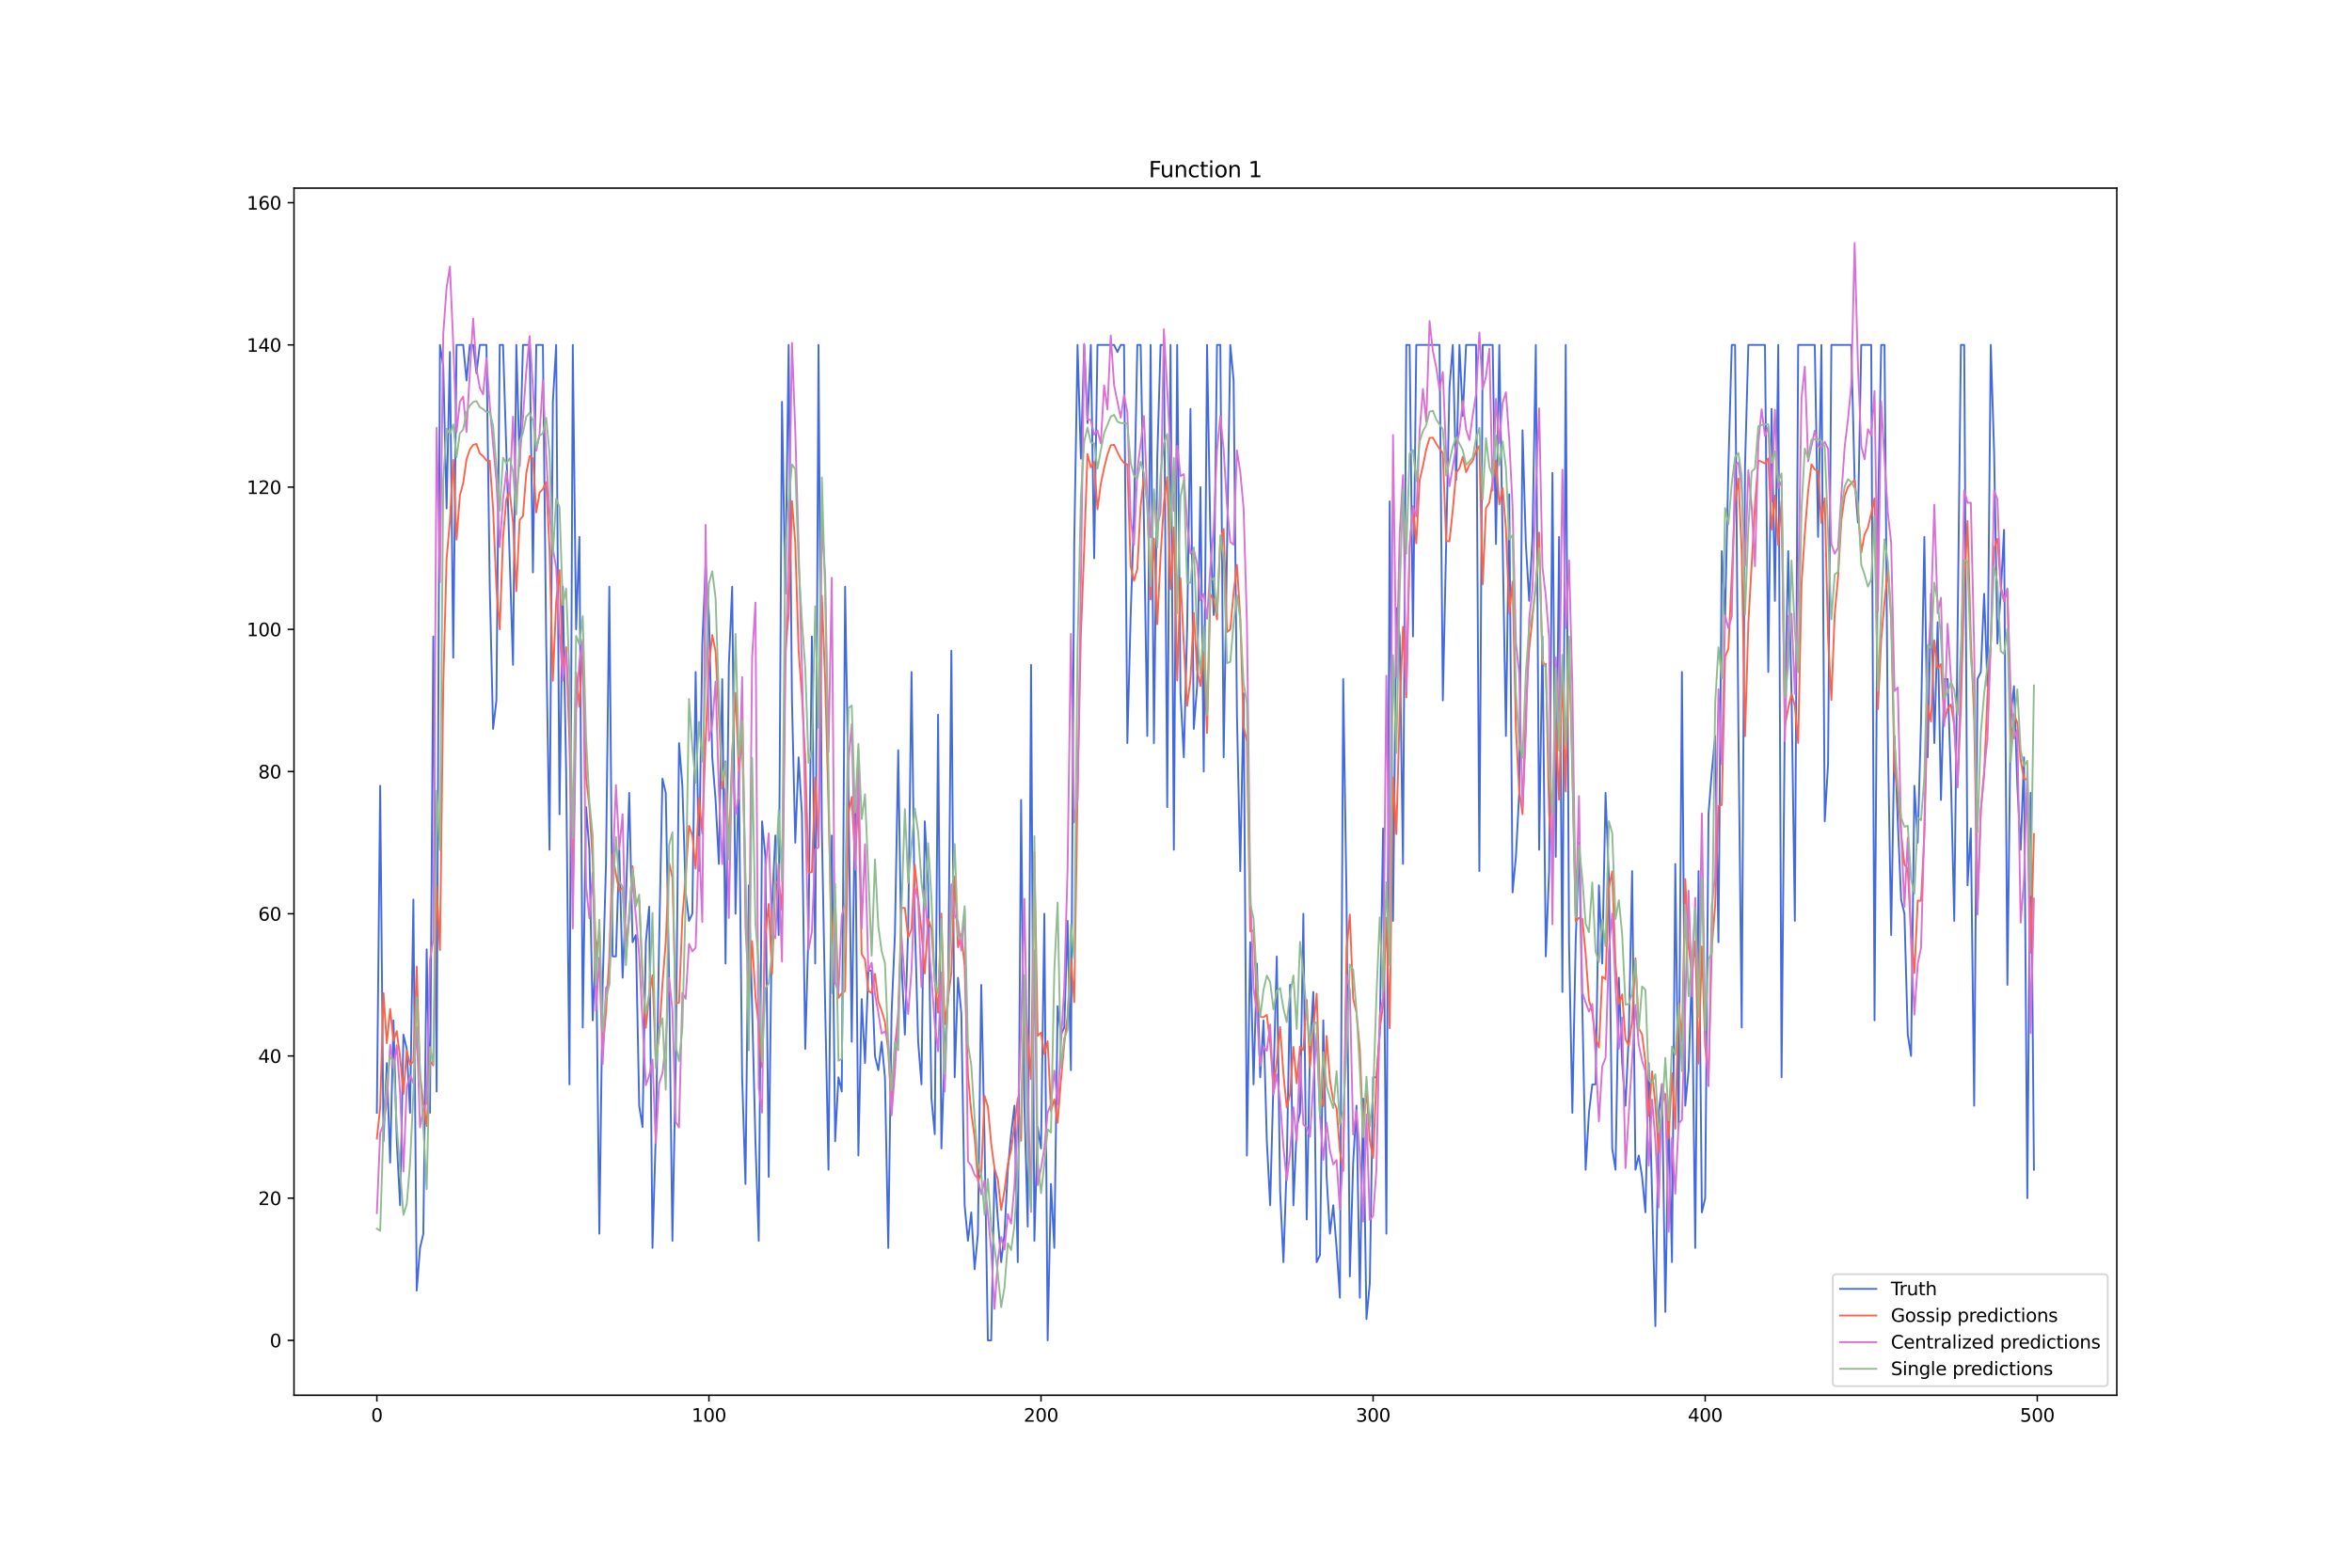 <?xml version="1.0" encoding="utf-8" standalone="no"?>
<!DOCTYPE svg PUBLIC "-//W3C//DTD SVG 1.1//EN"
  "http://www.w3.org/Graphics/SVG/1.1/DTD/svg11.dtd">
<svg xmlns:xlink="http://www.w3.org/1999/xlink" width="1296pt" height="864pt" viewBox="0 0 1296 864" xmlns="http://www.w3.org/2000/svg" version="1.1">
 <defs>
  <style type="text/css">*{stroke-linejoin: round; stroke-linecap: butt}</style>
 </defs>
 <g id="figure_1">
  <g id="patch_1">
   <path d="M 0 864 
L 1296 864 
L 1296 0 
L 0 0 
z
" style="fill: #ffffff"/>
  </g>
  <g id="axes_1">
   <g id="patch_2">
    <path d="M 162 768.96 
L 1166.4 768.96 
L 1166.4 103.68 
L 162 103.68 
z
" style="fill: #ffffff"/>
   </g>
   <g id="matplotlib.axis_1">
    <g id="xtick_1">
     <g id="line2d_1">
      <defs>
       <path id="mde35f9158d" d="M 0 0 
L 0 3.5 
" style="stroke: #000000; stroke-width: 0.8"/>
      </defs>
      <g>
       <use xlink:href="#mde35f9158d" x="207.655" y="768.96" style="stroke: #000000; stroke-width: 0.8"/>
      </g>
     </g>
     <g id="text_1">
      <!-- 0 -->
      <g transform="translate(204.473 783.558) scale(0.1 -0.1)">
       <defs>
        <path id="DejaVuSans-30" d="M 2034 4250 
Q 1547 4250 1301 3770 
Q 1056 3291 1056 2328 
Q 1056 1369 1301 889 
Q 1547 409 2034 409 
Q 2525 409 2770 889 
Q 3016 1369 3016 2328 
Q 3016 3291 2770 3770 
Q 2525 4250 2034 4250 
z
M 2034 4750 
Q 2819 4750 3233 4129 
Q 3647 3509 3647 2328 
Q 3647 1150 3233 529 
Q 2819 -91 2034 -91 
Q 1250 -91 836 529 
Q 422 1150 422 2328 
Q 422 3509 836 4129 
Q 1250 4750 2034 4750 
z
" transform="scale(0.016)"/>
       </defs>
       <use xlink:href="#DejaVuSans-30"/>
      </g>
     </g>
    </g>
    <g id="xtick_2">
     <g id="line2d_2">
      <g>
       <use xlink:href="#mde35f9158d" x="390.639" y="768.96" style="stroke: #000000; stroke-width: 0.8"/>
      </g>
     </g>
     <g id="text_2">
      <!-- 100 -->
      <g transform="translate(381.095 783.558) scale(0.1 -0.1)">
       <defs>
        <path id="DejaVuSans-31" d="M 794 531 
L 1825 531 
L 1825 4091 
L 703 3866 
L 703 4441 
L 1819 4666 
L 2450 4666 
L 2450 531 
L 3481 531 
L 3481 0 
L 794 0 
L 794 531 
z
" transform="scale(0.016)"/>
       </defs>
       <use xlink:href="#DejaVuSans-31"/>
       <use xlink:href="#DejaVuSans-30" x="63.623"/>
       <use xlink:href="#DejaVuSans-30" x="127.246"/>
      </g>
     </g>
    </g>
    <g id="xtick_3">
     <g id="line2d_3">
      <g>
       <use xlink:href="#mde35f9158d" x="573.623" y="768.96" style="stroke: #000000; stroke-width: 0.8"/>
      </g>
     </g>
     <g id="text_3">
      <!-- 200 -->
      <g transform="translate(564.079 783.558) scale(0.1 -0.1)">
       <defs>
        <path id="DejaVuSans-32" d="M 1228 531 
L 3431 531 
L 3431 0 
L 469 0 
L 469 531 
Q 828 903 1448 1529 
Q 2069 2156 2228 2338 
Q 2531 2678 2651 2914 
Q 2772 3150 2772 3378 
Q 2772 3750 2511 3984 
Q 2250 4219 1831 4219 
Q 1534 4219 1204 4116 
Q 875 4013 500 3803 
L 500 4441 
Q 881 4594 1212 4672 
Q 1544 4750 1819 4750 
Q 2544 4750 2975 4387 
Q 3406 4025 3406 3419 
Q 3406 3131 3298 2873 
Q 3191 2616 2906 2266 
Q 2828 2175 2409 1742 
Q 1991 1309 1228 531 
z
" transform="scale(0.016)"/>
       </defs>
       <use xlink:href="#DejaVuSans-32"/>
       <use xlink:href="#DejaVuSans-30" x="63.623"/>
       <use xlink:href="#DejaVuSans-30" x="127.246"/>
      </g>
     </g>
    </g>
    <g id="xtick_4">
     <g id="line2d_4">
      <g>
       <use xlink:href="#mde35f9158d" x="756.607" y="768.96" style="stroke: #000000; stroke-width: 0.8"/>
      </g>
     </g>
     <g id="text_4">
      <!-- 300 -->
      <g transform="translate(747.063 783.558) scale(0.1 -0.1)">
       <defs>
        <path id="DejaVuSans-33" d="M 2597 2516 
Q 3050 2419 3304 2112 
Q 3559 1806 3559 1356 
Q 3559 666 3084 287 
Q 2609 -91 1734 -91 
Q 1441 -91 1130 -33 
Q 819 25 488 141 
L 488 750 
Q 750 597 1062 519 
Q 1375 441 1716 441 
Q 2309 441 2620 675 
Q 2931 909 2931 1356 
Q 2931 1769 2642 2001 
Q 2353 2234 1838 2234 
L 1294 2234 
L 1294 2753 
L 1863 2753 
Q 2328 2753 2575 2939 
Q 2822 3125 2822 3475 
Q 2822 3834 2567 4026 
Q 2313 4219 1838 4219 
Q 1578 4219 1281 4162 
Q 984 4106 628 3988 
L 628 4550 
Q 988 4650 1302 4700 
Q 1616 4750 1894 4750 
Q 2613 4750 3031 4423 
Q 3450 4097 3450 3541 
Q 3450 3153 3228 2886 
Q 3006 2619 2597 2516 
z
" transform="scale(0.016)"/>
       </defs>
       <use xlink:href="#DejaVuSans-33"/>
       <use xlink:href="#DejaVuSans-30" x="63.623"/>
       <use xlink:href="#DejaVuSans-30" x="127.246"/>
      </g>
     </g>
    </g>
    <g id="xtick_5">
     <g id="line2d_5">
      <g>
       <use xlink:href="#mde35f9158d" x="939.591" y="768.96" style="stroke: #000000; stroke-width: 0.8"/>
      </g>
     </g>
     <g id="text_5">
      <!-- 400 -->
      <g transform="translate(930.047 783.558) scale(0.1 -0.1)">
       <defs>
        <path id="DejaVuSans-34" d="M 2419 4116 
L 825 1625 
L 2419 1625 
L 2419 4116 
z
M 2253 4666 
L 3047 4666 
L 3047 1625 
L 3713 1625 
L 3713 1100 
L 3047 1100 
L 3047 0 
L 2419 0 
L 2419 1100 
L 313 1100 
L 313 1709 
L 2253 4666 
z
" transform="scale(0.016)"/>
       </defs>
       <use xlink:href="#DejaVuSans-34"/>
       <use xlink:href="#DejaVuSans-30" x="63.623"/>
       <use xlink:href="#DejaVuSans-30" x="127.246"/>
      </g>
     </g>
    </g>
    <g id="xtick_6">
     <g id="line2d_6">
      <g>
       <use xlink:href="#mde35f9158d" x="1122.575" y="768.96" style="stroke: #000000; stroke-width: 0.8"/>
      </g>
     </g>
     <g id="text_6">
      <!-- 500 -->
      <g transform="translate(1113.032 783.558) scale(0.1 -0.1)">
       <defs>
        <path id="DejaVuSans-35" d="M 691 4666 
L 3169 4666 
L 3169 4134 
L 1269 4134 
L 1269 2991 
Q 1406 3038 1543 3061 
Q 1681 3084 1819 3084 
Q 2600 3084 3056 2656 
Q 3513 2228 3513 1497 
Q 3513 744 3044 326 
Q 2575 -91 1722 -91 
Q 1428 -91 1123 -41 
Q 819 9 494 109 
L 494 744 
Q 775 591 1075 516 
Q 1375 441 1709 441 
Q 2250 441 2565 725 
Q 2881 1009 2881 1497 
Q 2881 1984 2565 2268 
Q 2250 2553 1709 2553 
Q 1456 2553 1204 2497 
Q 953 2441 691 2322 
L 691 4666 
z
" transform="scale(0.016)"/>
       </defs>
       <use xlink:href="#DejaVuSans-35"/>
       <use xlink:href="#DejaVuSans-30" x="63.623"/>
       <use xlink:href="#DejaVuSans-30" x="127.246"/>
      </g>
     </g>
    </g>
   </g>
   <g id="matplotlib.axis_2">
    <g id="ytick_1">
     <g id="line2d_7">
      <defs>
       <path id="m7f9cc77d73" d="M 0 0 
L -3.5 0 
" style="stroke: #000000; stroke-width: 0.8"/>
      </defs>
      <g>
       <use xlink:href="#m7f9cc77d73" x="162" y="738.72" style="stroke: #000000; stroke-width: 0.8"/>
      </g>
     </g>
     <g id="text_7">
      <!-- 0 -->
      <g transform="translate(148.637 742.519) scale(0.1 -0.1)">
       <use xlink:href="#DejaVuSans-30"/>
      </g>
     </g>
    </g>
    <g id="ytick_2">
     <g id="line2d_8">
      <g>
       <use xlink:href="#m7f9cc77d73" x="162" y="660.346" style="stroke: #000000; stroke-width: 0.8"/>
      </g>
     </g>
     <g id="text_8">
      <!-- 20 -->
      <g transform="translate(142.275 664.145) scale(0.1 -0.1)">
       <use xlink:href="#DejaVuSans-32"/>
       <use xlink:href="#DejaVuSans-30" x="63.623"/>
      </g>
     </g>
    </g>
    <g id="ytick_3">
     <g id="line2d_9">
      <g>
       <use xlink:href="#m7f9cc77d73" x="162" y="581.972" style="stroke: #000000; stroke-width: 0.8"/>
      </g>
     </g>
     <g id="text_9">
      <!-- 40 -->
      <g transform="translate(142.275 585.771) scale(0.1 -0.1)">
       <use xlink:href="#DejaVuSans-34"/>
       <use xlink:href="#DejaVuSans-30" x="63.623"/>
      </g>
     </g>
    </g>
    <g id="ytick_4">
     <g id="line2d_10">
      <g>
       <use xlink:href="#m7f9cc77d73" x="162" y="503.598" style="stroke: #000000; stroke-width: 0.8"/>
      </g>
     </g>
     <g id="text_10">
      <!-- 60 -->
      <g transform="translate(142.275 507.397) scale(0.1 -0.1)">
       <defs>
        <path id="DejaVuSans-36" d="M 2113 2584 
Q 1688 2584 1439 2293 
Q 1191 2003 1191 1497 
Q 1191 994 1439 701 
Q 1688 409 2113 409 
Q 2538 409 2786 701 
Q 3034 994 3034 1497 
Q 3034 2003 2786 2293 
Q 2538 2584 2113 2584 
z
M 3366 4563 
L 3366 3988 
Q 3128 4100 2886 4159 
Q 2644 4219 2406 4219 
Q 1781 4219 1451 3797 
Q 1122 3375 1075 2522 
Q 1259 2794 1537 2939 
Q 1816 3084 2150 3084 
Q 2853 3084 3261 2657 
Q 3669 2231 3669 1497 
Q 3669 778 3244 343 
Q 2819 -91 2113 -91 
Q 1303 -91 875 529 
Q 447 1150 447 2328 
Q 447 3434 972 4092 
Q 1497 4750 2381 4750 
Q 2619 4750 2861 4703 
Q 3103 4656 3366 4563 
z
" transform="scale(0.016)"/>
       </defs>
       <use xlink:href="#DejaVuSans-36"/>
       <use xlink:href="#DejaVuSans-30" x="63.623"/>
      </g>
     </g>
    </g>
    <g id="ytick_5">
     <g id="line2d_11">
      <g>
       <use xlink:href="#m7f9cc77d73" x="162" y="425.223" style="stroke: #000000; stroke-width: 0.8"/>
      </g>
     </g>
     <g id="text_11">
      <!-- 80 -->
      <g transform="translate(142.275 429.023) scale(0.1 -0.1)">
       <defs>
        <path id="DejaVuSans-38" d="M 2034 2216 
Q 1584 2216 1326 1975 
Q 1069 1734 1069 1313 
Q 1069 891 1326 650 
Q 1584 409 2034 409 
Q 2484 409 2743 651 
Q 3003 894 3003 1313 
Q 3003 1734 2745 1975 
Q 2488 2216 2034 2216 
z
M 1403 2484 
Q 997 2584 770 2862 
Q 544 3141 544 3541 
Q 544 4100 942 4425 
Q 1341 4750 2034 4750 
Q 2731 4750 3128 4425 
Q 3525 4100 3525 3541 
Q 3525 3141 3298 2862 
Q 3072 2584 2669 2484 
Q 3125 2378 3379 2068 
Q 3634 1759 3634 1313 
Q 3634 634 3220 271 
Q 2806 -91 2034 -91 
Q 1263 -91 848 271 
Q 434 634 434 1313 
Q 434 1759 690 2068 
Q 947 2378 1403 2484 
z
M 1172 3481 
Q 1172 3119 1398 2916 
Q 1625 2713 2034 2713 
Q 2441 2713 2670 2916 
Q 2900 3119 2900 3481 
Q 2900 3844 2670 4047 
Q 2441 4250 2034 4250 
Q 1625 4250 1398 4047 
Q 1172 3844 1172 3481 
z
" transform="scale(0.016)"/>
       </defs>
       <use xlink:href="#DejaVuSans-38"/>
       <use xlink:href="#DejaVuSans-30" x="63.623"/>
      </g>
     </g>
    </g>
    <g id="ytick_6">
     <g id="line2d_12">
      <g>
       <use xlink:href="#m7f9cc77d73" x="162" y="346.849" style="stroke: #000000; stroke-width: 0.8"/>
      </g>
     </g>
     <g id="text_12">
      <!-- 100 -->
      <g transform="translate(135.912 350.649) scale(0.1 -0.1)">
       <use xlink:href="#DejaVuSans-31"/>
       <use xlink:href="#DejaVuSans-30" x="63.623"/>
       <use xlink:href="#DejaVuSans-30" x="127.246"/>
      </g>
     </g>
    </g>
    <g id="ytick_7">
     <g id="line2d_13">
      <g>
       <use xlink:href="#m7f9cc77d73" x="162" y="268.475" style="stroke: #000000; stroke-width: 0.8"/>
      </g>
     </g>
     <g id="text_13">
      <!-- 120 -->
      <g transform="translate(135.912 272.274) scale(0.1 -0.1)">
       <use xlink:href="#DejaVuSans-31"/>
       <use xlink:href="#DejaVuSans-32" x="63.623"/>
       <use xlink:href="#DejaVuSans-30" x="127.246"/>
      </g>
     </g>
    </g>
    <g id="ytick_8">
     <g id="line2d_14">
      <g>
       <use xlink:href="#m7f9cc77d73" x="162" y="190.101" style="stroke: #000000; stroke-width: 0.8"/>
      </g>
     </g>
     <g id="text_14">
      <!-- 140 -->
      <g transform="translate(135.912 193.9) scale(0.1 -0.1)">
       <use xlink:href="#DejaVuSans-31"/>
       <use xlink:href="#DejaVuSans-34" x="63.623"/>
       <use xlink:href="#DejaVuSans-30" x="127.246"/>
      </g>
     </g>
    </g>
    <g id="ytick_9">
     <g id="line2d_15">
      <g>
       <use xlink:href="#m7f9cc77d73" x="162" y="111.727" style="stroke: #000000; stroke-width: 0.8"/>
      </g>
     </g>
     <g id="text_15">
      <!-- 160 -->
      <g transform="translate(135.912 115.526) scale(0.1 -0.1)">
       <use xlink:href="#DejaVuSans-31"/>
       <use xlink:href="#DejaVuSans-36" x="63.623"/>
       <use xlink:href="#DejaVuSans-30" x="127.246"/>
      </g>
     </g>
    </g>
   </g>
   <g id="line2d_16">
    <path d="M 207.655 613.321 
L 209.484 433.061 
L 211.314 628.996 
L 213.144 585.89 
L 214.974 640.752 
L 216.804 562.378 
L 218.634 628.996 
L 220.463 664.265 
L 222.293 570.216 
L 224.123 578.053 
L 225.953 613.321 
L 227.783 495.76 
L 229.613 711.289 
L 231.442 687.777 
L 233.272 679.939 
L 235.102 523.191 
L 236.932 613.321 
L 238.762 350.768 
L 240.592 601.565 
L 242.422 190.101 
L 244.251 201.857 
L 246.081 280.231 
L 247.911 194.02 
L 249.741 362.524 
L 251.571 190.101 
L 255.23 190.101 
L 257.06 209.695 
L 258.89 190.101 
L 260.72 190.101 
L 262.55 205.776 
L 264.38 190.101 
L 268.039 190.101 
L 269.869 323.337 
L 271.699 401.711 
L 273.529 386.036 
L 275.359 190.101 
L 277.189 190.101 
L 282.678 366.443 
L 284.508 190.101 
L 286.338 256.719 
L 288.168 190.101 
L 291.827 190.101 
L 293.657 315.5 
L 295.487 190.101 
L 299.147 190.101 
L 300.976 354.687 
L 302.806 468.329 
L 304.636 221.451 
L 306.466 190.101 
L 308.296 448.736 
L 310.126 323.337 
L 311.956 425.223 
L 313.785 597.647 
L 315.615 190.101 
L 317.445 346.849 
L 319.275 295.906 
L 321.105 566.297 
L 322.935 444.817 
L 324.764 468.329 
L 326.594 562.378 
L 328.424 519.272 
L 330.254 679.939 
L 332.084 542.785 
L 333.914 476.167 
L 335.743 323.337 
L 337.573 527.11 
L 339.403 527.11 
L 341.233 468.329 
L 343.063 538.866 
L 344.893 495.76 
L 346.723 436.98 
L 348.552 519.272 
L 350.382 515.354 
L 352.212 609.403 
L 354.042 621.159 
L 355.872 519.272 
L 357.702 499.679 
L 359.531 687.777 
L 361.361 625.077 
L 363.191 519.272 
L 365.021 429.142 
L 366.851 436.98 
L 368.681 538.866 
L 370.51 683.858 
L 372.34 585.89 
L 374.17 409.549 
L 376 433.061 
L 377.83 491.841 
L 379.66 507.516 
L 381.489 503.598 
L 383.319 370.362 
L 385.149 480.085 
L 386.979 354.687 
L 388.809 311.581 
L 390.639 339.012 
L 392.469 417.386 
L 394.298 440.898 
L 396.128 476.167 
L 397.958 374.28 
L 399.788 531.029 
L 401.618 366.443 
L 403.448 323.337 
L 405.277 503.598 
L 407.107 425.223 
L 408.937 593.728 
L 410.767 652.508 
L 412.597 487.923 
L 414.427 554.541 
L 416.256 628.996 
L 418.086 683.858 
L 419.916 452.654 
L 421.746 472.248 
L 423.576 648.59 
L 425.406 499.679 
L 427.236 460.492 
L 429.065 515.354 
L 430.895 221.451 
L 432.725 327.256 
L 434.555 190.101 
L 436.385 386.036 
L 438.215 464.411 
L 440.044 417.386 
L 441.874 448.736 
L 443.704 578.053 
L 445.534 511.435 
L 447.364 350.768 
L 449.194 531.029 
L 451.023 190.101 
L 452.853 456.573 
L 454.683 554.541 
L 456.513 644.671 
L 458.343 460.492 
L 460.173 628.996 
L 462.003 593.728 
L 463.832 601.565 
L 465.662 323.337 
L 467.492 433.061 
L 469.322 574.134 
L 471.152 436.98 
L 472.982 636.834 
L 474.811 550.622 
L 476.641 585.89 
L 478.471 534.947 
L 480.301 534.947 
L 482.131 581.972 
L 483.961 589.809 
L 485.79 574.134 
L 487.62 593.728 
L 489.45 687.777 
L 491.28 558.459 
L 493.11 515.354 
L 494.94 413.467 
L 496.77 531.029 
L 498.599 570.216 
L 500.429 511.435 
L 502.259 370.362 
L 504.089 507.516 
L 505.919 574.134 
L 507.749 597.647 
L 509.578 452.654 
L 511.408 487.923 
L 513.238 605.484 
L 515.068 625.077 
L 516.898 393.874 
L 518.728 632.915 
L 520.557 578.053 
L 522.387 550.622 
L 524.217 358.605 
L 526.047 593.728 
L 527.877 538.866 
L 529.707 558.459 
L 531.536 664.265 
L 533.366 683.858 
L 535.196 668.183 
L 537.026 699.533 
L 538.856 679.939 
L 540.686 542.785 
L 542.516 628.996 
L 544.345 738.72 
L 546.175 738.72 
L 548.005 644.671 
L 549.835 672.102 
L 551.665 695.614 
L 553.495 679.939 
L 555.324 644.671 
L 557.154 625.077 
L 558.984 609.403 
L 560.814 695.614 
L 562.644 440.898 
L 564.474 609.403 
L 566.303 676.021 
L 568.133 366.443 
L 569.963 683.858 
L 571.793 621.159 
L 573.623 632.915 
L 575.453 503.598 
L 577.283 738.72 
L 579.112 652.508 
L 580.942 687.777 
L 582.772 554.541 
L 584.602 570.216 
L 586.432 566.297 
L 588.262 507.516 
L 590.091 589.809 
L 591.921 299.825 
L 593.751 190.101 
L 595.581 252.8 
L 597.411 190.101 
L 599.241 233.207 
L 601.07 190.101 
L 602.9 307.662 
L 604.73 190.101 
L 613.879 190.101 
L 615.709 194.02 
L 617.539 190.101 
L 619.369 190.101 
L 621.199 409.549 
L 623.029 339.012 
L 624.858 284.15 
L 626.688 190.101 
L 628.518 190.101 
L 630.348 288.069 
L 632.178 405.63 
L 634.008 190.101 
L 635.837 409.549 
L 637.667 252.8 
L 639.497 190.101 
L 641.327 190.101 
L 643.157 444.817 
L 644.987 190.101 
L 646.817 468.329 
L 648.646 190.101 
L 650.476 382.118 
L 652.306 417.386 
L 654.136 346.849 
L 655.966 225.369 
L 657.796 401.711 
L 659.625 378.199 
L 661.455 268.475 
L 663.285 425.223 
L 665.115 190.101 
L 666.945 295.906 
L 668.775 339.012 
L 670.604 190.101 
L 672.434 190.101 
L 674.264 417.386 
L 677.924 190.101 
L 679.754 209.695 
L 681.583 393.874 
L 683.413 480.085 
L 685.243 382.118 
L 687.073 636.834 
L 688.903 519.272 
L 690.733 597.647 
L 692.563 531.029 
L 694.392 593.728 
L 696.222 562.378 
L 698.052 628.996 
L 699.882 664.265 
L 703.542 527.11 
L 705.371 656.427 
L 707.201 695.614 
L 709.031 640.752 
L 710.861 542.785 
L 712.691 664.265 
L 714.521 621.159 
L 716.35 613.321 
L 718.18 503.598 
L 720.01 672.102 
L 721.84 578.053 
L 723.67 546.703 
L 725.5 695.614 
L 727.33 691.696 
L 729.159 562.378 
L 730.989 648.59 
L 732.819 679.939 
L 734.649 664.265 
L 736.479 687.777 
L 738.309 715.208 
L 740.138 374.28 
L 741.968 495.76 
L 743.798 703.452 
L 745.628 640.752 
L 747.458 609.403 
L 749.288 715.208 
L 751.117 605.484 
L 752.947 726.964 
L 754.777 707.37 
L 756.607 593.728 
L 758.437 593.728 
L 760.267 570.216 
L 762.097 456.573 
L 763.926 679.939 
L 765.756 276.313 
L 767.586 507.516 
L 769.416 335.093 
L 771.246 350.768 
L 773.076 476.167 
L 774.905 190.101 
L 776.735 190.101 
L 778.565 350.768 
L 780.395 190.101 
L 793.204 190.101 
L 795.034 386.036 
L 798.693 213.613 
L 800.523 190.101 
L 802.353 264.556 
L 804.183 190.101 
L 806.013 229.288 
L 807.843 190.101 
L 813.332 190.101 
L 815.162 480.085 
L 816.992 190.101 
L 822.481 190.101 
L 824.311 299.825 
L 826.141 190.101 
L 829.801 405.63 
L 831.63 272.394 
L 833.46 491.841 
L 835.29 472.248 
L 837.12 436.98 
L 838.95 237.126 
L 840.78 299.825 
L 842.61 331.174 
L 844.439 295.906 
L 846.269 190.101 
L 848.099 468.329 
L 849.929 350.768 
L 851.759 527.11 
L 853.589 480.085 
L 855.418 260.638 
L 857.248 472.248 
L 859.078 295.906 
L 860.908 546.703 
L 862.738 190.101 
L 864.568 519.272 
L 866.397 613.321 
L 868.227 519.272 
L 870.057 464.411 
L 873.717 644.671 
L 875.547 613.321 
L 877.377 597.647 
L 879.206 597.647 
L 881.036 487.923 
L 882.866 531.029 
L 884.696 436.98 
L 886.526 484.004 
L 888.356 632.915 
L 890.185 644.671 
L 892.015 538.866 
L 893.845 585.89 
L 895.675 609.403 
L 897.505 570.216 
L 899.335 480.085 
L 901.164 644.671 
L 902.994 636.834 
L 904.824 648.59 
L 906.654 668.183 
L 908.484 585.89 
L 912.144 730.883 
L 913.973 613.321 
L 915.803 597.647 
L 917.633 723.045 
L 919.463 613.321 
L 921.293 695.614 
L 923.123 476.167 
L 924.952 621.159 
L 926.782 370.362 
L 928.612 609.403 
L 930.442 589.809 
L 932.272 534.947 
L 934.102 687.777 
L 935.931 480.085 
L 937.761 668.183 
L 939.591 660.346 
L 941.421 448.736 
L 943.251 425.223 
L 945.081 405.63 
L 946.911 519.272 
L 948.74 303.744 
L 950.57 339.012 
L 952.4 256.719 
L 954.23 190.101 
L 956.06 190.101 
L 957.89 401.711 
L 959.719 566.297 
L 961.549 256.719 
L 963.379 190.101 
L 972.528 190.101 
L 974.358 370.362 
L 976.188 225.369 
L 978.018 331.174 
L 979.848 190.101 
L 981.678 593.728 
L 983.507 389.955 
L 985.337 303.744 
L 987.167 382.118 
L 988.997 507.516 
L 990.827 190.101 
L 999.976 190.101 
L 1001.806 295.906 
L 1003.636 190.101 
L 1005.465 452.654 
L 1007.295 421.305 
L 1009.125 190.101 
L 1020.104 190.101 
L 1021.934 264.556 
L 1023.764 288.069 
L 1025.594 190.101 
L 1031.083 190.101 
L 1032.913 562.378 
L 1034.743 288.069 
L 1036.573 190.101 
L 1038.403 190.101 
L 1040.232 405.63 
L 1042.062 515.354 
L 1043.892 405.63 
L 1045.722 452.654 
L 1047.552 495.76 
L 1049.382 503.598 
L 1051.211 570.216 
L 1053.041 581.972 
L 1054.871 433.061 
L 1056.701 464.411 
L 1058.531 397.792 
L 1060.361 295.906 
L 1062.191 417.386 
L 1064.02 327.256 
L 1065.85 409.549 
L 1067.68 342.931 
L 1069.51 440.898 
L 1071.34 374.28 
L 1073.17 374.28 
L 1074.999 429.142 
L 1076.829 507.516 
L 1080.489 190.101 
L 1082.319 190.101 
L 1084.149 487.923 
L 1085.978 456.573 
L 1087.808 609.403 
L 1089.638 374.28 
L 1091.468 370.362 
L 1093.298 327.256 
L 1095.128 378.199 
L 1096.958 190.101 
L 1098.787 248.882 
L 1100.617 354.687 
L 1102.447 327.256 
L 1104.277 291.987 
L 1106.107 542.785 
L 1107.937 393.874 
L 1109.766 378.199 
L 1111.596 433.061 
L 1113.426 468.329 
L 1115.256 417.386 
L 1117.086 660.346 
L 1118.916 436.98 
L 1120.745 644.671 
L 1120.745 644.671 
" clip-path="url(#pbb86605c6d)" style="fill: none; stroke: #4169e1; stroke-linecap: square"/>
   </g>
   <g id="line2d_17">
    <path d="M 207.655 627.545 
L 209.484 610.437 
L 211.314 547.406 
L 213.144 574.937 
L 214.974 556.013 
L 216.804 573.496 
L 218.634 568.285 
L 220.463 582.803 
L 222.293 602.929 
L 224.123 579.042 
L 225.953 586.74 
L 227.783 585.099 
L 229.613 532.667 
L 231.442 591.887 
L 233.272 608.03 
L 235.102 620.592 
L 236.932 584.915 
L 238.762 587.139 
L 240.592 488.453 
L 242.422 523.616 
L 244.251 377.283 
L 246.081 308.243 
L 247.911 287.038 
L 249.741 253.435 
L 251.571 297.421 
L 253.401 273.102 
L 255.23 266.203 
L 257.06 253.178 
L 258.89 247.757 
L 260.72 245.211 
L 262.55 244.641 
L 264.38 249.939 
L 266.209 251.375 
L 268.039 253.772 
L 269.869 253.927 
L 271.699 280.44 
L 273.529 323.414 
L 275.359 346.856 
L 277.189 296.49 
L 279.018 275.022 
L 280.848 270.641 
L 282.678 287.894 
L 284.508 325.897 
L 286.338 286.634 
L 288.168 284.387 
L 289.997 260.791 
L 291.827 251.406 
L 293.657 252.597 
L 295.487 282.418 
L 297.317 271.532 
L 299.147 269.506 
L 300.976 265.679 
L 302.806 302.625 
L 304.636 375.2 
L 306.466 331.63 
L 308.296 314.203 
L 310.126 370.624 
L 311.956 356.665 
L 313.785 408.827 
L 315.615 491.977 
L 317.445 370.713 
L 319.275 389.571 
L 321.105 358.39 
L 322.935 428.725 
L 324.764 444.584 
L 326.594 474.507 
L 328.424 524.999 
L 330.254 512.81 
L 332.084 578.798 
L 333.914 558.114 
L 335.743 527.356 
L 337.573 470.901 
L 339.403 481.846 
L 341.233 491.03 
L 343.063 489.14 
L 344.893 520.254 
L 346.723 504.475 
L 348.552 477.365 
L 350.382 496.574 
L 352.212 496.087 
L 354.042 536.915 
L 355.872 566.459 
L 357.702 548.366 
L 359.531 537.561 
L 361.361 585.198 
L 363.191 571.064 
L 365.021 542.351 
L 366.851 519.067 
L 368.681 475.439 
L 370.51 483.731 
L 372.34 553.171 
L 374.17 552.557 
L 376 505.644 
L 377.83 483.064 
L 379.66 455.124 
L 381.489 460.48 
L 383.319 478.745 
L 385.149 439.562 
L 386.979 459.631 
L 388.809 408.021 
L 390.639 366.69 
L 392.469 350.004 
L 394.298 359.03 
L 396.128 394.013 
L 397.958 434.679 
L 399.788 419.539 
L 401.618 469.243 
L 403.448 414.754 
L 405.277 381.852 
L 407.107 425.591 
L 408.937 406.331 
L 410.767 488.415 
L 412.597 550.986 
L 414.427 518.72 
L 416.256 548.946 
L 418.086 565.898 
L 419.916 588.245 
L 421.746 515.657 
L 423.576 498.206 
L 425.406 536.756 
L 427.236 486.551 
L 429.065 485.704 
L 430.895 501.481 
L 432.725 360.007 
L 434.555 338.289 
L 436.385 276.144 
L 438.215 299.141 
L 440.044 358.496 
L 441.874 383.45 
L 443.704 417.464 
L 445.534 481.025 
L 447.364 480.626 
L 449.194 428.601 
L 451.023 466.552 
L 452.853 328.269 
L 454.683 374.809 
L 456.513 443.785 
L 458.343 520.234 
L 460.173 494.834 
L 462.003 549.991 
L 463.832 547.416 
L 465.662 546.141 
L 467.492 448.358 
L 469.322 439.237 
L 471.152 474.541 
L 472.982 440.033 
L 474.811 525.901 
L 476.641 528.787 
L 478.471 546.074 
L 480.301 547.344 
L 482.131 536.704 
L 483.961 551.985 
L 485.79 556.867 
L 487.62 563.244 
L 489.45 579.58 
L 491.28 611.351 
L 493.11 576.763 
L 494.94 559.238 
L 496.77 500.34 
L 498.599 500.412 
L 500.429 516.651 
L 502.259 512.205 
L 504.089 476.693 
L 507.749 513.366 
L 509.578 536.531 
L 511.408 506.426 
L 513.238 511.863 
L 515.068 540.191 
L 516.898 558.189 
L 518.728 503.482 
L 520.557 564.541 
L 524.217 536.045 
L 526.047 483.123 
L 527.877 522.049 
L 529.707 514.625 
L 531.536 532.393 
L 533.366 592.502 
L 535.196 613.168 
L 537.026 626.666 
L 538.856 650.981 
L 540.686 647.047 
L 542.516 604.007 
L 544.345 609.827 
L 546.175 630.294 
L 548.005 644.075 
L 549.835 650.062 
L 551.665 666.873 
L 553.495 656.18 
L 555.324 641.589 
L 557.154 633.786 
L 558.984 620.2 
L 560.814 605.181 
L 562.644 628.697 
L 564.474 543.229 
L 566.303 571.332 
L 568.133 594.785 
L 569.963 469.515 
L 571.793 570.909 
L 573.623 569.109 
L 575.453 581.002 
L 577.283 573.841 
L 579.112 612.274 
L 580.942 605.881 
L 582.772 618.721 
L 584.602 595.24 
L 586.432 575.375 
L 588.262 559.639 
L 590.091 528.113 
L 591.921 552.321 
L 593.751 435.861 
L 595.581 349.983 
L 597.411 302.237 
L 599.241 250.214 
L 601.07 257.586 
L 602.9 254.543 
L 604.73 280.779 
L 606.56 266.664 
L 608.39 258.021 
L 610.22 250.622 
L 612.05 245.392 
L 613.879 245.132 
L 615.709 249.104 
L 617.539 252.761 
L 619.369 255.171 
L 621.199 255.997 
L 623.029 312.18 
L 624.858 320.142 
L 626.688 313.655 
L 628.518 278.97 
L 630.348 261.976 
L 632.178 277.35 
L 634.008 330.418 
L 635.837 296.809 
L 637.667 344.054 
L 639.497 306.728 
L 641.327 277.443 
L 643.157 262.92 
L 644.987 324.763 
L 646.817 290.62 
L 648.646 375.088 
L 650.476 318.644 
L 652.306 355.168 
L 654.136 388.992 
L 655.966 374.549 
L 657.796 337.775 
L 659.625 369.331 
L 661.455 378.09 
L 663.285 359.66 
L 665.115 403.985 
L 666.945 327.629 
L 668.775 330.381 
L 670.604 341.406 
L 672.434 297.464 
L 674.264 291.546 
L 676.094 348.343 
L 677.924 346.868 
L 679.754 326.569 
L 681.583 311.381 
L 683.413 340.345 
L 685.243 400.291 
L 687.073 408.694 
L 688.903 513.273 
L 690.733 512.79 
L 692.563 552.096 
L 694.392 560.388 
L 696.222 560.626 
L 698.052 559.341 
L 699.882 574.505 
L 701.712 600.303 
L 703.542 584.841 
L 705.371 565.997 
L 707.201 592.001 
L 709.031 610.326 
L 710.861 602.836 
L 712.691 577.004 
L 714.521 597.088 
L 716.35 576.784 
L 718.18 578.773 
L 720.01 551.107 
L 721.84 588.122 
L 723.67 566.742 
L 725.5 547.643 
L 727.33 602.657 
L 729.159 609.542 
L 730.989 570.929 
L 732.819 595.351 
L 734.649 606.545 
L 736.479 610.703 
L 738.309 634.365 
L 740.138 645.383 
L 741.968 523.331 
L 743.798 504.018 
L 745.628 550.542 
L 747.458 558.078 
L 749.288 578.263 
L 751.117 624.097 
L 752.947 599.758 
L 754.777 628.474 
L 756.607 638.15 
L 758.437 595.509 
L 760.267 567.304 
L 762.097 553.964 
L 763.926 505.883 
L 765.756 566.719 
L 767.586 428.393 
L 769.416 459.685 
L 771.246 392.104 
L 773.076 345.54 
L 774.905 384.389 
L 776.735 301.895 
L 778.565 278.963 
L 780.395 299.459 
L 782.225 264.733 
L 784.055 256.848 
L 785.884 247.665 
L 787.714 241.368 
L 789.544 241.192 
L 791.374 244.51 
L 793.204 247.313 
L 795.034 249.695 
L 796.864 298.106 
L 798.693 298.37 
L 800.523 281.1 
L 802.353 260.62 
L 804.183 258.034 
L 806.013 251.721 
L 807.843 260.227 
L 809.672 256.176 
L 811.502 254.05 
L 813.332 248.583 
L 815.162 245.716 
L 816.992 322.05 
L 818.822 280.007 
L 820.651 277.043 
L 824.311 253.752 
L 826.141 277.918 
L 827.971 269.021 
L 829.801 291.544 
L 831.63 338.099 
L 833.46 320.587 
L 835.29 401.591 
L 837.12 436.015 
L 838.95 448.743 
L 840.78 390.494 
L 842.61 357.715 
L 846.269 322.546 
L 848.099 293.541 
L 849.929 365.843 
L 851.759 365.819 
L 853.589 448.488 
L 855.418 471.149 
L 857.248 397.485 
L 859.078 440.709 
L 860.908 370.471 
L 862.738 436.223 
L 864.568 353.056 
L 866.397 426.852 
L 868.227 507.766 
L 870.057 505.869 
L 871.887 506.374 
L 873.717 525.66 
L 875.547 551.115 
L 877.377 557.807 
L 879.206 572.139 
L 881.036 577.308 
L 882.866 538.228 
L 884.696 539.662 
L 886.526 489.298 
L 888.356 480.25 
L 890.185 531.635 
L 892.015 553.265 
L 893.845 548.038 
L 895.675 572.734 
L 897.505 576.283 
L 899.335 562.415 
L 901.164 528.164 
L 902.994 566.663 
L 904.824 570.23 
L 906.654 585.001 
L 908.484 614.973 
L 910.314 590.429 
L 912.144 608.724 
L 913.973 635.053 
L 915.803 607.986 
L 917.633 602.96 
L 919.463 627.426 
L 921.293 591.462 
L 923.123 622.044 
L 924.952 552.699 
L 926.782 574.081 
L 928.612 484.489 
L 930.442 521.663 
L 932.272 537.401 
L 934.102 518.803 
L 935.931 586.217 
L 937.761 521.597 
L 939.591 576.552 
L 941.421 594.073 
L 943.251 522.055 
L 945.081 499.012 
L 946.911 444.194 
L 948.74 443.622 
L 950.57 361.865 
L 952.4 357.495 
L 956.06 276.84 
L 957.89 263.74 
L 959.719 304.095 
L 961.549 405.738 
L 963.379 343.727 
L 967.039 278.313 
L 968.869 253.805 
L 970.698 254.5 
L 972.528 255.389 
L 974.358 252.673 
L 976.188 291.872 
L 978.018 273.122 
L 979.848 300.446 
L 981.678 275.874 
L 983.507 400.171 
L 985.337 390.385 
L 987.167 382.244 
L 988.997 389.144 
L 990.827 409.459 
L 992.657 322.376 
L 994.486 293.769 
L 996.316 270.678 
L 998.146 255.878 
L 999.976 258.722 
L 1001.806 259.711 
L 1003.636 288.241 
L 1005.465 274.602 
L 1007.295 351.156 
L 1009.125 385.8 
L 1010.955 338.5 
L 1012.785 318.298 
L 1014.615 286.959 
L 1016.444 273.444 
L 1018.274 268.412 
L 1020.104 266.294 
L 1021.934 264.694 
L 1023.764 281.428 
L 1025.594 304.62 
L 1027.424 294.543 
L 1029.253 290.808 
L 1031.083 282.986 
L 1032.913 274.62 
L 1034.743 390.873 
L 1036.573 352.799 
L 1038.403 331.698 
L 1040.232 313.828 
L 1042.062 341.712 
L 1043.892 423.632 
L 1045.722 436.125 
L 1047.552 459.533 
L 1049.382 476.531 
L 1051.211 478.894 
L 1053.041 514.522 
L 1054.871 536.252 
L 1056.701 496.314 
L 1058.531 496.42 
L 1060.361 460.184 
L 1062.191 388.282 
L 1064.02 397.727 
L 1065.85 352.871 
L 1067.68 368.558 
L 1069.51 365.999 
L 1071.34 397.584 
L 1073.17 390.581 
L 1074.999 388.254 
L 1076.829 399.924 
L 1078.659 433.363 
L 1080.489 389.49 
L 1082.319 324.478 
L 1084.149 287.175 
L 1085.978 352.476 
L 1087.808 396.131 
L 1089.638 498.2 
L 1091.468 446.614 
L 1093.298 427.014 
L 1095.128 383.89 
L 1096.958 354.726 
L 1098.787 302.339 
L 1100.617 296.982 
L 1102.447 322.989 
L 1104.277 331.497 
L 1106.107 325.084 
L 1107.937 410.401 
L 1109.766 393.562 
L 1111.596 398.422 
L 1113.426 418.872 
L 1115.256 429.371 
L 1117.086 429.421 
L 1118.916 525.177 
L 1120.745 459.668 
L 1120.745 459.668 
" clip-path="url(#pbb86605c6d)" style="fill: none; stroke: #ff6347; stroke-linecap: square"/>
   </g>
   <g id="line2d_18">
    <path d="M 207.655 668.606 
L 209.484 624.528 
L 211.314 619.478 
L 213.144 607.889 
L 214.974 575.844 
L 216.804 588.505 
L 218.634 576.001 
L 220.463 602.411 
L 222.293 645.648 
L 224.123 598.9 
L 225.953 592.669 
L 227.783 596.966 
L 229.613 565.851 
L 231.442 621.35 
L 233.272 611.139 
L 235.102 607.827 
L 236.932 529.027 
L 238.762 517.685 
L 240.592 235.766 
L 242.422 320.929 
L 244.251 183.977 
L 246.081 158.576 
L 247.911 146.909 
L 249.741 189.552 
L 251.571 238.247 
L 253.401 221.445 
L 255.23 218.626 
L 257.06 238.074 
L 258.89 205.198 
L 260.72 175.533 
L 262.55 203.004 
L 264.38 213.86 
L 266.209 217.351 
L 268.039 197.43 
L 269.869 223.283 
L 271.699 244.879 
L 273.529 265.089 
L 275.359 301.512 
L 277.189 274.838 
L 279.018 259.705 
L 280.848 272.056 
L 282.678 229.646 
L 284.508 274.06 
L 286.338 253.56 
L 288.168 230.212 
L 289.997 204.571 
L 291.827 185.191 
L 293.657 213.749 
L 295.487 248.455 
L 297.317 239.105 
L 299.147 209.562 
L 300.976 251.61 
L 302.806 283.028 
L 304.636 302.251 
L 306.466 312.811 
L 308.296 348.545 
L 310.126 375.08 
L 311.956 358.287 
L 313.785 390.896 
L 315.615 511.724 
L 317.445 392.269 
L 319.275 364.229 
L 321.105 352.445 
L 322.935 488.102 
L 324.764 506.151 
L 326.594 480.95 
L 328.424 557.047 
L 330.254 527.776 
L 332.084 586.517 
L 333.914 544.314 
L 335.743 542.01 
L 337.573 479.85 
L 339.403 432.65 
L 341.233 468.132 
L 343.063 448.718 
L 344.893 527.077 
L 348.552 485.315 
L 350.382 504.987 
L 352.212 526.452 
L 355.872 598.123 
L 357.702 592.905 
L 359.531 583.918 
L 361.361 630.066 
L 363.191 597.065 
L 365.021 591.532 
L 366.851 574.397 
L 368.681 539.113 
L 370.51 556.833 
L 372.34 618.241 
L 374.17 621.364 
L 376 547.231 
L 377.83 550.452 
L 379.66 520.246 
L 381.489 524.36 
L 383.319 522.332 
L 385.149 461.116 
L 386.979 508.148 
L 388.809 289.258 
L 390.639 408.328 
L 392.469 399.426 
L 394.298 375.631 
L 396.128 435.862 
L 397.958 476.252 
L 399.788 434.564 
L 401.618 505.912 
L 403.448 415.926 
L 405.277 448.805 
L 407.107 438.537 
L 408.937 373.139 
L 410.767 510.904 
L 412.597 545.925 
L 414.427 362.468 
L 416.256 332.091 
L 418.086 599.752 
L 419.916 613.173 
L 421.746 479.175 
L 423.576 459.287 
L 425.406 514.617 
L 427.236 517.07 
L 429.065 476.133 
L 430.895 530.005 
L 432.725 369.626 
L 434.555 304.568 
L 436.385 188.93 
L 438.215 237.225 
L 441.874 367.172 
L 445.534 523.427 
L 447.364 513.529 
L 449.194 468.179 
L 451.023 466.989 
L 452.853 287.143 
L 454.683 318.017 
L 456.513 414.376 
L 458.343 318.403 
L 460.173 541.587 
L 462.003 546.885 
L 463.832 504.752 
L 465.662 497.755 
L 467.492 419.92 
L 469.322 399.039 
L 471.152 479.411 
L 472.982 420.748 
L 474.811 511.791 
L 476.641 465.356 
L 478.471 535.277 
L 480.301 530.547 
L 482.131 548.057 
L 483.961 557.994 
L 485.79 569.608 
L 487.62 568.443 
L 489.45 573.29 
L 491.28 614.705 
L 493.11 590.907 
L 494.94 558.46 
L 496.77 516.158 
L 498.599 541.954 
L 500.429 558.892 
L 502.259 534.86 
L 504.089 489.118 
L 505.919 496.013 
L 507.749 544.111 
L 509.578 490.825 
L 511.408 516.492 
L 513.238 538.649 
L 515.068 564.099 
L 516.898 579.352 
L 518.728 535.981 
L 520.557 601.611 
L 524.217 487.382 
L 526.047 504.53 
L 527.877 507.844 
L 529.707 523.924 
L 531.536 501.682 
L 533.366 640.087 
L 535.196 642.41 
L 537.026 647.536 
L 538.856 649.681 
L 540.686 658.201 
L 542.516 650.703 
L 544.345 669.214 
L 546.175 689.327 
L 548.005 721.386 
L 549.835 694.568 
L 551.665 681.758 
L 553.495 688.612 
L 555.324 669.142 
L 557.154 674.384 
L 558.984 653.61 
L 560.814 614.85 
L 562.644 566.635 
L 564.474 495.382 
L 566.303 593.609 
L 568.133 667.838 
L 569.963 523.768 
L 571.793 653.172 
L 573.623 643.879 
L 575.453 632.985 
L 577.283 613.004 
L 579.112 608.566 
L 580.942 590.068 
L 582.772 608.737 
L 584.602 575.072 
L 586.432 544.24 
L 588.262 478.473 
L 590.091 349.358 
L 591.921 453.238 
L 593.751 440.859 
L 595.581 321.088 
L 597.411 189.486 
L 599.241 231.155 
L 601.07 231.489 
L 602.9 239.473 
L 604.73 237.269 
L 606.56 244.408 
L 608.39 212.364 
L 610.22 225.682 
L 612.05 184.844 
L 613.879 212.222 
L 617.539 230.302 
L 619.369 217.569 
L 621.199 227.329 
L 623.029 285.922 
L 624.858 300.379 
L 626.688 259.174 
L 628.518 244.729 
L 630.348 229.257 
L 632.178 274.199 
L 634.008 296.059 
L 635.837 271.834 
L 637.667 289.708 
L 639.497 282.202 
L 641.327 181.476 
L 646.817 281.545 
L 648.646 245.698 
L 650.476 262.378 
L 652.306 261.324 
L 654.136 288.707 
L 655.966 305.115 
L 657.796 302.903 
L 659.625 310.668 
L 661.455 330.956 
L 663.285 327.293 
L 665.115 341.01 
L 666.945 312.907 
L 668.775 290.877 
L 670.604 247.954 
L 672.434 229.443 
L 674.264 247.823 
L 676.094 278.273 
L 677.924 298.7 
L 679.754 300.207 
L 681.583 248.216 
L 683.413 260.003 
L 685.243 279.941 
L 687.073 342.753 
L 688.903 489.984 
L 690.733 544.611 
L 692.563 557.924 
L 694.392 587.482 
L 696.222 576.859 
L 698.052 579.075 
L 699.882 564.664 
L 701.712 602.924 
L 703.542 592.166 
L 705.371 606.873 
L 707.201 632.272 
L 709.031 650.568 
L 710.861 635.311 
L 712.691 610.224 
L 714.521 629.007 
L 716.35 582.073 
L 718.18 619.844 
L 720.01 621.286 
L 721.84 626.459 
L 723.67 596.779 
L 725.5 569.607 
L 727.33 615.423 
L 729.159 639.199 
L 730.989 618.699 
L 732.819 634.257 
L 734.649 641.735 
L 736.479 639.329 
L 738.309 666.693 
L 740.138 636.411 
L 741.968 537.173 
L 743.798 545.722 
L 745.628 625.272 
L 747.458 611.923 
L 749.288 635.857 
L 751.117 673.253 
L 752.947 614.218 
L 754.777 672.276 
L 756.607 670.132 
L 758.437 644.61 
L 760.267 560.018 
L 762.097 549.84 
L 763.926 372.43 
L 765.756 510.578 
L 767.586 239.764 
L 769.416 373.193 
L 771.246 294.428 
L 773.076 261.836 
L 774.905 381.061 
L 776.735 300.463 
L 778.565 279.537 
L 780.395 284.638 
L 782.225 237.989 
L 784.055 214.284 
L 785.884 232.36 
L 787.714 176.918 
L 789.544 193.575 
L 791.374 202.386 
L 793.204 214.881 
L 795.034 205.032 
L 796.864 251.016 
L 798.693 267.943 
L 802.353 246.397 
L 804.183 238.031 
L 806.013 221.019 
L 807.843 236.681 
L 809.672 242.514 
L 811.502 228.787 
L 813.332 217.352 
L 815.162 183.227 
L 816.992 214.594 
L 818.822 207.381 
L 820.651 192.239 
L 822.481 270.425 
L 824.311 219.855 
L 826.141 244.115 
L 827.971 222.071 
L 829.801 216.177 
L 831.63 242.41 
L 833.46 279.17 
L 835.29 354.416 
L 837.12 371.006 
L 838.95 444.809 
L 840.78 403.945 
L 842.61 341.18 
L 844.439 324.7 
L 846.269 268.916 
L 848.099 225.053 
L 849.929 312.46 
L 851.759 328.468 
L 853.589 351.597 
L 855.418 509.398 
L 857.248 362.283 
L 859.078 399.621 
L 860.908 258.882 
L 862.738 346.141 
L 864.568 308.816 
L 866.397 378.408 
L 868.227 504.001 
L 870.057 438.743 
L 871.887 546.9 
L 873.717 552.466 
L 875.547 557.476 
L 877.377 553.307 
L 879.206 581.71 
L 881.036 618.003 
L 882.866 587.601 
L 884.696 583.121 
L 886.526 523.933 
L 888.356 503.487 
L 890.185 543.387 
L 892.015 578.018 
L 893.845 560.694 
L 895.675 643.764 
L 901.164 553.841 
L 902.994 575.799 
L 904.824 584.636 
L 906.654 590.273 
L 908.484 642.438 
L 910.314 606 
L 912.144 628.073 
L 913.973 665.464 
L 915.803 597.372 
L 917.633 606.145 
L 919.463 678.849 
L 921.293 626.932 
L 923.123 657.9 
L 924.952 619.221 
L 926.782 617.229 
L 930.442 490.898 
L 932.272 549.122 
L 934.102 494.857 
L 935.931 556.117 
L 937.761 448.364 
L 939.591 568 
L 941.421 598.629 
L 943.251 498.702 
L 945.081 482.813 
L 946.911 379.837 
L 948.74 421.189 
L 950.57 339.271 
L 952.4 346.222 
L 954.23 339.799 
L 956.06 256.481 
L 957.89 254.893 
L 959.719 269.901 
L 961.549 311.744 
L 963.379 259.123 
L 965.209 279.463 
L 967.039 312.148 
L 968.869 244.143 
L 970.698 225.557 
L 972.528 240.296 
L 974.358 235.237 
L 976.188 276.429 
L 978.018 225.775 
L 979.848 268.954 
L 981.678 265.217 
L 983.507 408.522 
L 985.337 339.544 
L 987.167 338.24 
L 988.997 382.314 
L 990.827 326.737 
L 992.657 219.47 
L 994.486 202.051 
L 996.316 254.172 
L 999.976 237.363 
L 1001.806 245.984 
L 1003.636 246.738 
L 1005.465 243.518 
L 1007.295 247.341 
L 1009.125 299.782 
L 1010.955 305.179 
L 1012.785 302.01 
L 1014.615 273.089 
L 1016.444 246.411 
L 1018.274 230.993 
L 1020.104 212.383 
L 1021.934 133.92 
L 1023.764 201.717 
L 1025.594 245.88 
L 1027.424 253.136 
L 1029.253 236.565 
L 1031.083 239.934 
L 1032.913 215.51 
L 1034.743 336.589 
L 1036.573 221.252 
L 1038.403 253.048 
L 1040.232 282.435 
L 1042.062 299.06 
L 1043.892 380.851 
L 1045.722 378.887 
L 1047.552 457.961 
L 1049.382 499.8 
L 1051.211 461.679 
L 1053.041 519.436 
L 1054.871 559.217 
L 1056.701 531.306 
L 1058.531 522.32 
L 1060.361 456.141 
L 1062.191 366.193 
L 1064.02 337.064 
L 1065.85 278.095 
L 1067.68 337.878 
L 1069.51 329.479 
L 1071.34 400.08 
L 1073.17 343.779 
L 1074.999 373.984 
L 1076.829 399.076 
L 1078.659 434.006 
L 1080.489 371.537 
L 1082.319 270.223 
L 1084.149 277.172 
L 1085.978 277.047 
L 1087.808 357.208 
L 1089.638 504.016 
L 1091.468 446.785 
L 1093.298 424.598 
L 1095.128 407.174 
L 1096.958 355.136 
L 1098.787 270.313 
L 1100.617 275.237 
L 1102.447 324.436 
L 1104.277 330.878 
L 1106.107 324.3 
L 1107.937 381.678 
L 1109.766 407.049 
L 1111.596 402.251 
L 1113.426 508.531 
L 1115.256 484.822 
L 1117.086 425.292 
L 1118.916 569.421 
L 1120.745 495.181 
L 1120.745 495.181 
" clip-path="url(#pbb86605c6d)" style="fill: none; stroke: #da70d6; stroke-linecap: square"/>
   </g>
   <g id="line2d_19">
    <path d="M 207.655 677.198 
L 209.484 678.29 
L 211.314 620.885 
L 213.144 596.591 
L 214.974 582.496 
L 216.804 584.657 
L 218.634 620.655 
L 222.293 669.57 
L 224.123 663.718 
L 225.953 641.035 
L 227.783 602.19 
L 229.613 549.615 
L 231.442 591.027 
L 233.272 621.442 
L 235.102 655.416 
L 236.932 577.06 
L 238.762 586.375 
L 240.592 435.755 
L 242.422 468.394 
L 244.251 264.076 
L 246.081 236.346 
L 247.911 239.278 
L 249.741 233.923 
L 251.571 252.01 
L 253.401 238.75 
L 255.23 236.695 
L 257.06 227.059 
L 258.89 223.519 
L 260.72 221.531 
L 262.55 221.037 
L 264.38 224.381 
L 266.209 225.463 
L 268.039 227.123 
L 269.869 226.956 
L 271.699 234.545 
L 273.529 256.901 
L 275.359 281.411 
L 277.189 252.272 
L 279.018 255.316 
L 280.848 252.615 
L 282.678 259.844 
L 284.508 283.558 
L 286.338 243.112 
L 288.168 238.531 
L 289.997 229.667 
L 291.827 227.534 
L 293.657 231.703 
L 295.487 246.639 
L 297.317 240.177 
L 299.147 238.727 
L 300.976 230.255 
L 302.806 250.008 
L 304.636 305.909 
L 306.466 274.724 
L 308.296 279.554 
L 310.126 333.369 
L 311.956 324.353 
L 313.785 372.523 
L 315.615 461.864 
L 317.445 350.48 
L 319.275 355.159 
L 321.105 339.563 
L 322.935 406.948 
L 324.764 441.878 
L 326.594 460.358 
L 328.424 542.66 
L 330.254 506.861 
L 332.084 568.401 
L 333.914 550.325 
L 335.743 542.823 
L 337.573 493.393 
L 339.403 461.292 
L 341.233 485.973 
L 343.063 488.533 
L 344.893 531.939 
L 346.723 502.177 
L 348.552 478.848 
L 350.382 499.561 
L 352.212 492.998 
L 354.042 541.954 
L 355.872 558.832 
L 357.702 547.649 
L 359.531 503.141 
L 361.361 588.75 
L 363.191 567.502 
L 365.021 561.218 
L 366.851 600.608 
L 368.681 465.765 
L 370.51 458.7 
L 372.34 576.425 
L 374.17 584.823 
L 376 566.444 
L 377.83 496.276 
L 379.66 385.191 
L 381.489 411.958 
L 383.319 431.358 
L 385.149 397.938 
L 386.979 419.688 
L 388.809 372.542 
L 390.639 321.457 
L 392.469 314.86 
L 394.298 329.613 
L 396.128 384.8 
L 397.958 430.258 
L 399.788 420.2 
L 401.618 473.593 
L 403.448 423.95 
L 405.277 349.391 
L 407.107 416.945 
L 408.937 397.188 
L 410.767 482.428 
L 412.597 578.799 
L 414.427 417.743 
L 416.256 508.914 
L 418.086 532.207 
L 419.916 585.065 
L 421.746 544.686 
L 423.576 542.012 
L 425.406 525.434 
L 427.236 483.694 
L 429.065 446.426 
L 430.895 485.509 
L 432.725 300.553 
L 434.555 275.879 
L 436.385 255.997 
L 438.215 258.522 
L 440.044 310.613 
L 441.874 342.3 
L 443.704 367.914 
L 445.534 420.452 
L 447.364 413.107 
L 449.194 334.169 
L 451.023 401.193 
L 452.853 263.195 
L 454.683 327.296 
L 456.513 426.616 
L 458.343 547.368 
L 460.173 487.004 
L 462.003 584.637 
L 463.832 583.536 
L 465.662 499.443 
L 467.492 390.303 
L 469.322 388.812 
L 471.152 447.88 
L 472.982 410.015 
L 474.811 451.387 
L 476.641 437.757 
L 480.301 526.702 
L 482.131 473.617 
L 483.961 510.482 
L 485.79 524.098 
L 487.62 530.8 
L 489.45 576.102 
L 491.28 600.86 
L 493.11 574.307 
L 494.94 578.84 
L 496.77 499.74 
L 498.599 445.906 
L 500.429 486.65 
L 502.259 465.459 
L 504.089 445.626 
L 505.919 458.36 
L 507.749 486.412 
L 509.578 500.648 
L 511.408 464.694 
L 513.238 494.822 
L 515.068 541.027 
L 516.898 547.583 
L 518.728 506.609 
L 520.557 591.913 
L 522.387 549.183 
L 524.217 503.506 
L 526.047 465.154 
L 527.877 515.691 
L 529.707 517.521 
L 531.536 499.442 
L 533.366 575.539 
L 535.196 586.936 
L 537.026 616.162 
L 538.856 641.216 
L 540.686 646.97 
L 542.516 669.575 
L 544.345 649.767 
L 546.175 676.374 
L 548.005 687.431 
L 549.835 701.938 
L 551.665 720.421 
L 553.495 709.535 
L 555.324 685.271 
L 557.154 688.891 
L 558.984 675.275 
L 562.644 613.792 
L 564.474 537.401 
L 566.303 637.293 
L 568.133 666.864 
L 569.963 460.85 
L 571.793 640.171 
L 573.623 657.674 
L 575.453 641.572 
L 577.283 622.448 
L 579.112 624.21 
L 580.942 534.902 
L 582.772 497.441 
L 584.602 588.671 
L 586.432 572.108 
L 588.262 567.518 
L 590.091 509.651 
L 591.921 528.318 
L 593.751 357.382 
L 595.581 273.566 
L 597.411 243.478 
L 599.241 235.625 
L 601.07 243.922 
L 602.9 244.281 
L 604.73 258.259 
L 606.56 248.151 
L 608.39 238.749 
L 612.05 229.6 
L 613.879 228.633 
L 615.709 232.312 
L 617.539 233.166 
L 619.369 233.186 
L 621.199 233.375 
L 623.029 255.235 
L 624.858 262.169 
L 626.688 263.855 
L 628.518 254.427 
L 630.348 260.893 
L 632.178 278.284 
L 634.008 322.988 
L 635.837 269.683 
L 637.667 301.892 
L 639.497 261.546 
L 641.327 244.315 
L 643.157 239.149 
L 644.987 292.718 
L 646.817 252.373 
L 648.646 337.95 
L 650.476 273.819 
L 652.306 264.615 
L 654.136 321.202 
L 655.966 321.109 
L 657.796 301.782 
L 659.625 349.076 
L 661.455 371.285 
L 663.285 344.923 
L 665.115 394.154 
L 666.945 320.058 
L 668.775 318.515 
L 670.604 338.329 
L 672.434 295.031 
L 674.264 307.987 
L 676.094 365.465 
L 677.924 364.778 
L 679.754 343.154 
L 681.583 328.103 
L 683.413 341.4 
L 685.243 376.433 
L 687.073 387.819 
L 688.903 498.162 
L 690.733 506.248 
L 692.563 541.803 
L 694.392 560.535 
L 696.222 545.535 
L 698.052 537.658 
L 699.882 541.234 
L 701.712 556.286 
L 703.542 546.062 
L 705.371 544.57 
L 707.201 555.836 
L 709.031 563.381 
L 710.861 547.717 
L 712.691 537.58 
L 714.521 567.112 
L 716.35 519.073 
L 718.18 536.653 
L 720.01 557.986 
L 721.84 576.044 
L 723.67 564.209 
L 725.5 563.424 
L 727.33 614.844 
L 729.159 579.97 
L 730.989 598.705 
L 732.819 605.03 
L 734.649 610.751 
L 736.479 590.375 
L 738.309 619.71 
L 740.138 611.903 
L 741.968 580.826 
L 743.798 531.586 
L 745.628 534.395 
L 747.458 557.042 
L 749.288 589.655 
L 751.117 626.718 
L 752.947 593.367 
L 754.777 620.759 
L 756.607 603.877 
L 758.437 549.057 
L 760.267 505.63 
L 762.097 546.318 
L 763.926 486.258 
L 765.756 532.11 
L 767.586 361.088 
L 769.416 414.976 
L 771.246 326.103 
L 773.076 270.06 
L 774.905 305.143 
L 776.735 249.959 
L 778.565 247.987 
L 780.395 265.144 
L 782.225 243.317 
L 784.055 237.636 
L 785.884 234.277 
L 787.714 226.857 
L 789.544 226.385 
L 791.374 231.149 
L 795.034 236.647 
L 796.864 262.179 
L 800.523 246.217 
L 802.353 240.883 
L 806.013 248.098 
L 807.843 256.155 
L 809.672 254.399 
L 811.502 252.148 
L 813.332 241.576 
L 815.162 235.817 
L 816.992 275.096 
L 818.822 241.534 
L 820.651 257.129 
L 822.481 262.799 
L 824.311 240.026 
L 826.141 256.416 
L 827.971 243.214 
L 829.801 257.855 
L 831.63 297.324 
L 833.46 294.924 
L 835.29 381.017 
L 837.12 409.941 
L 838.95 417.631 
L 840.78 370.422 
L 842.61 345.901 
L 844.439 337.821 
L 846.269 322.376 
L 848.099 302.022 
L 849.929 363.176 
L 851.759 368.335 
L 853.589 423.247 
L 855.418 448.517 
L 857.248 368.215 
L 859.078 413.773 
L 860.908 360.929 
L 862.738 410.72 
L 864.568 350.816 
L 866.397 420.762 
L 868.227 505.565 
L 870.057 465.91 
L 871.887 484.147 
L 873.717 508.984 
L 875.547 513.724 
L 877.377 486.385 
L 879.206 524.449 
L 881.036 530.131 
L 882.866 506.731 
L 884.696 521.52 
L 886.526 452.558 
L 888.356 459.036 
L 890.185 506.565 
L 892.015 496.133 
L 893.845 514.836 
L 895.675 553.658 
L 897.505 553.344 
L 899.335 547.421 
L 901.164 529.313 
L 902.994 567.909 
L 904.824 543.669 
L 906.654 545.567 
L 908.484 594.99 
L 910.314 597.079 
L 912.144 592.065 
L 913.973 624.089 
L 915.803 613.948 
L 917.633 583.027 
L 919.463 617.449 
L 921.293 576.79 
L 923.123 581.294 
L 924.952 553.155 
L 926.782 590.325 
L 928.612 498.681 
L 930.442 549.048 
L 932.272 529.134 
L 934.102 500.355 
L 935.931 560.415 
L 937.761 484.152 
L 939.591 567.79 
L 941.421 528.648 
L 943.251 525.119 
L 945.081 387.878 
L 946.911 356.769 
L 948.74 373.894 
L 950.57 280.01 
L 952.4 288.968 
L 954.23 266.581 
L 956.06 251.914 
L 957.89 249.634 
L 959.719 262.511 
L 961.549 338.772 
L 963.379 291.008 
L 965.209 259.862 
L 967.039 258.165 
L 968.869 234.887 
L 970.698 234.191 
L 972.528 233.86 
L 974.358 233.855 
L 976.188 255.111 
L 978.018 248.714 
L 979.848 265.413 
L 981.678 260.917 
L 983.507 384.409 
L 985.337 367.124 
L 987.167 308.98 
L 988.997 347.941 
L 990.827 370.52 
L 992.657 280.896 
L 994.486 247.184 
L 996.316 252.6 
L 998.146 242.33 
L 999.976 242.21 
L 1001.806 241.911 
L 1003.636 242.867 
L 1005.465 246.232 
L 1009.125 341.314 
L 1010.955 316.579 
L 1012.785 315.2 
L 1014.615 280.316 
L 1016.444 268.136 
L 1018.274 264.039 
L 1020.104 265.741 
L 1021.934 268.896 
L 1023.764 277.146 
L 1025.594 311.31 
L 1027.424 316.617 
L 1029.253 323.312 
L 1031.083 319.182 
L 1032.913 284.586 
L 1034.743 380.77 
L 1036.573 336.244 
L 1038.403 297.216 
L 1040.232 309.591 
L 1042.062 338.235 
L 1043.892 409.596 
L 1045.722 432.81 
L 1047.552 450.735 
L 1049.382 455.67 
L 1051.211 455.084 
L 1053.041 484.481 
L 1054.871 492.602 
L 1056.701 450.634 
L 1058.531 452.045 
L 1060.361 428.034 
L 1062.191 355.492 
L 1064.02 357.176 
L 1065.85 321.125 
L 1067.68 331.335 
L 1069.51 351.552 
L 1071.34 384.757 
L 1073.17 381.541 
L 1074.999 375.857 
L 1076.829 380.129 
L 1078.659 394.097 
L 1080.489 357.238 
L 1082.319 308.728 
L 1084.149 309.214 
L 1085.978 362.611 
L 1087.808 383.154 
L 1089.638 458.682 
L 1091.468 404.104 
L 1093.298 382.319 
L 1095.128 366.808 
L 1096.958 354.385 
L 1098.787 312.374 
L 1100.617 320.922 
L 1102.447 358.94 
L 1104.277 360.446 
L 1106.107 346.555 
L 1107.937 419.96 
L 1109.766 396.977 
L 1111.596 379.896 
L 1113.426 413.574 
L 1115.256 422.2 
L 1117.086 419.275 
L 1118.916 493.349 
L 1120.745 377.774 
L 1120.745 377.774 
" clip-path="url(#pbb86605c6d)" style="fill: none; stroke: #8fbc8f; stroke-linecap: square"/>
   </g>
   <g id="patch_3">
    <path d="M 162 768.96 
L 162 103.68 
" style="fill: none; stroke: #000000; stroke-width: 0.8; stroke-linejoin: miter; stroke-linecap: square"/>
   </g>
   <g id="patch_4">
    <path d="M 1166.4 768.96 
L 1166.4 103.68 
" style="fill: none; stroke: #000000; stroke-width: 0.8; stroke-linejoin: miter; stroke-linecap: square"/>
   </g>
   <g id="patch_5">
    <path d="M 162 768.96 
L 1166.4 768.96 
" style="fill: none; stroke: #000000; stroke-width: 0.8; stroke-linejoin: miter; stroke-linecap: square"/>
   </g>
   <g id="patch_6">
    <path d="M 162 103.68 
L 1166.4 103.68 
" style="fill: none; stroke: #000000; stroke-width: 0.8; stroke-linejoin: miter; stroke-linecap: square"/>
   </g>
   <g id="text_16">
    <!-- Function 1 -->
    <g transform="translate(632.958 97.68) scale(0.12 -0.12)">
     <defs>
      <path id="DejaVuSans-46" d="M 628 4666 
L 3309 4666 
L 3309 4134 
L 1259 4134 
L 1259 2759 
L 3109 2759 
L 3109 2228 
L 1259 2228 
L 1259 0 
L 628 0 
L 628 4666 
z
" transform="scale(0.016)"/>
      <path id="DejaVuSans-75" d="M 544 1381 
L 544 3500 
L 1119 3500 
L 1119 1403 
Q 1119 906 1312 657 
Q 1506 409 1894 409 
Q 2359 409 2629 706 
Q 2900 1003 2900 1516 
L 2900 3500 
L 3475 3500 
L 3475 0 
L 2900 0 
L 2900 538 
Q 2691 219 2414 64 
Q 2138 -91 1772 -91 
Q 1169 -91 856 284 
Q 544 659 544 1381 
z
M 1991 3584 
L 1991 3584 
z
" transform="scale(0.016)"/>
      <path id="DejaVuSans-6e" d="M 3513 2113 
L 3513 0 
L 2938 0 
L 2938 2094 
Q 2938 2591 2744 2837 
Q 2550 3084 2163 3084 
Q 1697 3084 1428 2787 
Q 1159 2491 1159 1978 
L 1159 0 
L 581 0 
L 581 3500 
L 1159 3500 
L 1159 2956 
Q 1366 3272 1645 3428 
Q 1925 3584 2291 3584 
Q 2894 3584 3203 3211 
Q 3513 2838 3513 2113 
z
" transform="scale(0.016)"/>
      <path id="DejaVuSans-63" d="M 3122 3366 
L 3122 2828 
Q 2878 2963 2633 3030 
Q 2388 3097 2138 3097 
Q 1578 3097 1268 2742 
Q 959 2388 959 1747 
Q 959 1106 1268 751 
Q 1578 397 2138 397 
Q 2388 397 2633 464 
Q 2878 531 3122 666 
L 3122 134 
Q 2881 22 2623 -34 
Q 2366 -91 2075 -91 
Q 1284 -91 818 406 
Q 353 903 353 1747 
Q 353 2603 823 3093 
Q 1294 3584 2113 3584 
Q 2378 3584 2631 3529 
Q 2884 3475 3122 3366 
z
" transform="scale(0.016)"/>
      <path id="DejaVuSans-74" d="M 1172 4494 
L 1172 3500 
L 2356 3500 
L 2356 3053 
L 1172 3053 
L 1172 1153 
Q 1172 725 1289 603 
Q 1406 481 1766 481 
L 2356 481 
L 2356 0 
L 1766 0 
Q 1100 0 847 248 
Q 594 497 594 1153 
L 594 3053 
L 172 3053 
L 172 3500 
L 594 3500 
L 594 4494 
L 1172 4494 
z
" transform="scale(0.016)"/>
      <path id="DejaVuSans-69" d="M 603 3500 
L 1178 3500 
L 1178 0 
L 603 0 
L 603 3500 
z
M 603 4863 
L 1178 4863 
L 1178 4134 
L 603 4134 
L 603 4863 
z
" transform="scale(0.016)"/>
      <path id="DejaVuSans-6f" d="M 1959 3097 
Q 1497 3097 1228 2736 
Q 959 2375 959 1747 
Q 959 1119 1226 758 
Q 1494 397 1959 397 
Q 2419 397 2687 759 
Q 2956 1122 2956 1747 
Q 2956 2369 2687 2733 
Q 2419 3097 1959 3097 
z
M 1959 3584 
Q 2709 3584 3137 3096 
Q 3566 2609 3566 1747 
Q 3566 888 3137 398 
Q 2709 -91 1959 -91 
Q 1206 -91 779 398 
Q 353 888 353 1747 
Q 353 2609 779 3096 
Q 1206 3584 1959 3584 
z
" transform="scale(0.016)"/>
      <path id="DejaVuSans-20" transform="scale(0.016)"/>
     </defs>
     <use xlink:href="#DejaVuSans-46"/>
     <use xlink:href="#DejaVuSans-75" x="52.02"/>
     <use xlink:href="#DejaVuSans-6e" x="115.398"/>
     <use xlink:href="#DejaVuSans-63" x="178.777"/>
     <use xlink:href="#DejaVuSans-74" x="233.758"/>
     <use xlink:href="#DejaVuSans-69" x="272.967"/>
     <use xlink:href="#DejaVuSans-6f" x="300.75"/>
     <use xlink:href="#DejaVuSans-6e" x="361.932"/>
     <use xlink:href="#DejaVuSans-20" x="425.311"/>
     <use xlink:href="#DejaVuSans-31" x="457.098"/>
    </g>
   </g>
   <g id="legend_1">
    <g id="patch_7">
     <path d="M 1011.906 763.96 
L 1159.4 763.96 
Q 1161.4 763.96 1161.4 761.96 
L 1161.4 704.247 
Q 1161.4 702.247 1159.4 702.247 
L 1011.906 702.247 
Q 1009.906 702.247 1009.906 704.247 
L 1009.906 761.96 
Q 1009.906 763.96 1011.906 763.96 
z
" style="fill: #ffffff; opacity: 0.8; stroke: #cccccc; stroke-linejoin: miter"/>
    </g>
    <g id="line2d_20">
     <path d="M 1013.906 710.346 
L 1023.906 710.346 
L 1033.906 710.346 
" style="fill: none; stroke: #4169e1; stroke-linecap: square"/>
    </g>
    <g id="text_17">
     <!-- Truth -->
     <g transform="translate(1041.906 713.846) scale(0.1 -0.1)">
      <defs>
       <path id="DejaVuSans-54" d="M -19 4666 
L 3928 4666 
L 3928 4134 
L 2272 4134 
L 2272 0 
L 1638 0 
L 1638 4134 
L -19 4134 
L -19 4666 
z
" transform="scale(0.016)"/>
       <path id="DejaVuSans-72" d="M 2631 2963 
Q 2534 3019 2420 3045 
Q 2306 3072 2169 3072 
Q 1681 3072 1420 2755 
Q 1159 2438 1159 1844 
L 1159 0 
L 581 0 
L 581 3500 
L 1159 3500 
L 1159 2956 
Q 1341 3275 1631 3429 
Q 1922 3584 2338 3584 
Q 2397 3584 2469 3576 
Q 2541 3569 2628 3553 
L 2631 2963 
z
" transform="scale(0.016)"/>
       <path id="DejaVuSans-68" d="M 3513 2113 
L 3513 0 
L 2938 0 
L 2938 2094 
Q 2938 2591 2744 2837 
Q 2550 3084 2163 3084 
Q 1697 3084 1428 2787 
Q 1159 2491 1159 1978 
L 1159 0 
L 581 0 
L 581 4863 
L 1159 4863 
L 1159 2956 
Q 1366 3272 1645 3428 
Q 1925 3584 2291 3584 
Q 2894 3584 3203 3211 
Q 3513 2838 3513 2113 
z
" transform="scale(0.016)"/>
      </defs>
      <use xlink:href="#DejaVuSans-54"/>
      <use xlink:href="#DejaVuSans-72" x="46.334"/>
      <use xlink:href="#DejaVuSans-75" x="87.447"/>
      <use xlink:href="#DejaVuSans-74" x="150.826"/>
      <use xlink:href="#DejaVuSans-68" x="190.035"/>
     </g>
    </g>
    <g id="line2d_21">
     <path d="M 1013.906 725.024 
L 1023.906 725.024 
L 1033.906 725.024 
" style="fill: none; stroke: #ff6347; stroke-linecap: square"/>
    </g>
    <g id="text_18">
     <!-- Gossip predictions -->
     <g transform="translate(1041.906 728.524) scale(0.1 -0.1)">
      <defs>
       <path id="DejaVuSans-47" d="M 3809 666 
L 3809 1919 
L 2778 1919 
L 2778 2438 
L 4434 2438 
L 4434 434 
Q 4069 175 3628 42 
Q 3188 -91 2688 -91 
Q 1594 -91 976 548 
Q 359 1188 359 2328 
Q 359 3472 976 4111 
Q 1594 4750 2688 4750 
Q 3144 4750 3555 4637 
Q 3966 4525 4313 4306 
L 4313 3634 
Q 3963 3931 3569 4081 
Q 3175 4231 2741 4231 
Q 1884 4231 1454 3753 
Q 1025 3275 1025 2328 
Q 1025 1384 1454 906 
Q 1884 428 2741 428 
Q 3075 428 3337 486 
Q 3600 544 3809 666 
z
" transform="scale(0.016)"/>
       <path id="DejaVuSans-73" d="M 2834 3397 
L 2834 2853 
Q 2591 2978 2328 3040 
Q 2066 3103 1784 3103 
Q 1356 3103 1142 2972 
Q 928 2841 928 2578 
Q 928 2378 1081 2264 
Q 1234 2150 1697 2047 
L 1894 2003 
Q 2506 1872 2764 1633 
Q 3022 1394 3022 966 
Q 3022 478 2636 193 
Q 2250 -91 1575 -91 
Q 1294 -91 989 -36 
Q 684 19 347 128 
L 347 722 
Q 666 556 975 473 
Q 1284 391 1588 391 
Q 1994 391 2212 530 
Q 2431 669 2431 922 
Q 2431 1156 2273 1281 
Q 2116 1406 1581 1522 
L 1381 1569 
Q 847 1681 609 1914 
Q 372 2147 372 2553 
Q 372 3047 722 3315 
Q 1072 3584 1716 3584 
Q 2034 3584 2315 3537 
Q 2597 3491 2834 3397 
z
" transform="scale(0.016)"/>
       <path id="DejaVuSans-70" d="M 1159 525 
L 1159 -1331 
L 581 -1331 
L 581 3500 
L 1159 3500 
L 1159 2969 
Q 1341 3281 1617 3432 
Q 1894 3584 2278 3584 
Q 2916 3584 3314 3078 
Q 3713 2572 3713 1747 
Q 3713 922 3314 415 
Q 2916 -91 2278 -91 
Q 1894 -91 1617 61 
Q 1341 213 1159 525 
z
M 3116 1747 
Q 3116 2381 2855 2742 
Q 2594 3103 2138 3103 
Q 1681 3103 1420 2742 
Q 1159 2381 1159 1747 
Q 1159 1113 1420 752 
Q 1681 391 2138 391 
Q 2594 391 2855 752 
Q 3116 1113 3116 1747 
z
" transform="scale(0.016)"/>
       <path id="DejaVuSans-65" d="M 3597 1894 
L 3597 1613 
L 953 1613 
Q 991 1019 1311 708 
Q 1631 397 2203 397 
Q 2534 397 2845 478 
Q 3156 559 3463 722 
L 3463 178 
Q 3153 47 2828 -22 
Q 2503 -91 2169 -91 
Q 1331 -91 842 396 
Q 353 884 353 1716 
Q 353 2575 817 3079 
Q 1281 3584 2069 3584 
Q 2775 3584 3186 3129 
Q 3597 2675 3597 1894 
z
M 3022 2063 
Q 3016 2534 2758 2815 
Q 2500 3097 2075 3097 
Q 1594 3097 1305 2825 
Q 1016 2553 972 2059 
L 3022 2063 
z
" transform="scale(0.016)"/>
       <path id="DejaVuSans-64" d="M 2906 2969 
L 2906 4863 
L 3481 4863 
L 3481 0 
L 2906 0 
L 2906 525 
Q 2725 213 2448 61 
Q 2172 -91 1784 -91 
Q 1150 -91 751 415 
Q 353 922 353 1747 
Q 353 2572 751 3078 
Q 1150 3584 1784 3584 
Q 2172 3584 2448 3432 
Q 2725 3281 2906 2969 
z
M 947 1747 
Q 947 1113 1208 752 
Q 1469 391 1925 391 
Q 2381 391 2643 752 
Q 2906 1113 2906 1747 
Q 2906 2381 2643 2742 
Q 2381 3103 1925 3103 
Q 1469 3103 1208 2742 
Q 947 2381 947 1747 
z
" transform="scale(0.016)"/>
      </defs>
      <use xlink:href="#DejaVuSans-47"/>
      <use xlink:href="#DejaVuSans-6f" x="77.49"/>
      <use xlink:href="#DejaVuSans-73" x="138.672"/>
      <use xlink:href="#DejaVuSans-73" x="190.771"/>
      <use xlink:href="#DejaVuSans-69" x="242.871"/>
      <use xlink:href="#DejaVuSans-70" x="270.654"/>
      <use xlink:href="#DejaVuSans-20" x="334.131"/>
      <use xlink:href="#DejaVuSans-70" x="365.918"/>
      <use xlink:href="#DejaVuSans-72" x="429.395"/>
      <use xlink:href="#DejaVuSans-65" x="468.258"/>
      <use xlink:href="#DejaVuSans-64" x="529.781"/>
      <use xlink:href="#DejaVuSans-69" x="593.258"/>
      <use xlink:href="#DejaVuSans-63" x="621.041"/>
      <use xlink:href="#DejaVuSans-74" x="676.021"/>
      <use xlink:href="#DejaVuSans-69" x="715.23"/>
      <use xlink:href="#DejaVuSans-6f" x="743.014"/>
      <use xlink:href="#DejaVuSans-6e" x="804.195"/>
      <use xlink:href="#DejaVuSans-73" x="867.574"/>
     </g>
    </g>
    <g id="line2d_22">
     <path d="M 1013.906 739.702 
L 1023.906 739.702 
L 1033.906 739.702 
" style="fill: none; stroke: #da70d6; stroke-linecap: square"/>
    </g>
    <g id="text_19">
     <!-- Centralized predictions -->
     <g transform="translate(1041.906 743.202) scale(0.1 -0.1)">
      <defs>
       <path id="DejaVuSans-43" d="M 4122 4306 
L 4122 3641 
Q 3803 3938 3442 4084 
Q 3081 4231 2675 4231 
Q 1875 4231 1450 3742 
Q 1025 3253 1025 2328 
Q 1025 1406 1450 917 
Q 1875 428 2675 428 
Q 3081 428 3442 575 
Q 3803 722 4122 1019 
L 4122 359 
Q 3791 134 3420 21 
Q 3050 -91 2638 -91 
Q 1578 -91 968 557 
Q 359 1206 359 2328 
Q 359 3453 968 4101 
Q 1578 4750 2638 4750 
Q 3056 4750 3426 4639 
Q 3797 4528 4122 4306 
z
" transform="scale(0.016)"/>
       <path id="DejaVuSans-61" d="M 2194 1759 
Q 1497 1759 1228 1600 
Q 959 1441 959 1056 
Q 959 750 1161 570 
Q 1363 391 1709 391 
Q 2188 391 2477 730 
Q 2766 1069 2766 1631 
L 2766 1759 
L 2194 1759 
z
M 3341 1997 
L 3341 0 
L 2766 0 
L 2766 531 
Q 2569 213 2275 61 
Q 1981 -91 1556 -91 
Q 1019 -91 701 211 
Q 384 513 384 1019 
Q 384 1609 779 1909 
Q 1175 2209 1959 2209 
L 2766 2209 
L 2766 2266 
Q 2766 2663 2505 2880 
Q 2244 3097 1772 3097 
Q 1472 3097 1187 3025 
Q 903 2953 641 2809 
L 641 3341 
Q 956 3463 1253 3523 
Q 1550 3584 1831 3584 
Q 2591 3584 2966 3190 
Q 3341 2797 3341 1997 
z
" transform="scale(0.016)"/>
       <path id="DejaVuSans-6c" d="M 603 4863 
L 1178 4863 
L 1178 0 
L 603 0 
L 603 4863 
z
" transform="scale(0.016)"/>
       <path id="DejaVuSans-7a" d="M 353 3500 
L 3084 3500 
L 3084 2975 
L 922 459 
L 3084 459 
L 3084 0 
L 275 0 
L 275 525 
L 2438 3041 
L 353 3041 
L 353 3500 
z
" transform="scale(0.016)"/>
      </defs>
      <use xlink:href="#DejaVuSans-43"/>
      <use xlink:href="#DejaVuSans-65" x="69.824"/>
      <use xlink:href="#DejaVuSans-6e" x="131.348"/>
      <use xlink:href="#DejaVuSans-74" x="194.727"/>
      <use xlink:href="#DejaVuSans-72" x="233.936"/>
      <use xlink:href="#DejaVuSans-61" x="275.049"/>
      <use xlink:href="#DejaVuSans-6c" x="336.328"/>
      <use xlink:href="#DejaVuSans-69" x="364.111"/>
      <use xlink:href="#DejaVuSans-7a" x="391.895"/>
      <use xlink:href="#DejaVuSans-65" x="444.385"/>
      <use xlink:href="#DejaVuSans-64" x="505.908"/>
      <use xlink:href="#DejaVuSans-20" x="569.385"/>
      <use xlink:href="#DejaVuSans-70" x="601.172"/>
      <use xlink:href="#DejaVuSans-72" x="664.648"/>
      <use xlink:href="#DejaVuSans-65" x="703.512"/>
      <use xlink:href="#DejaVuSans-64" x="765.035"/>
      <use xlink:href="#DejaVuSans-69" x="828.512"/>
      <use xlink:href="#DejaVuSans-63" x="856.295"/>
      <use xlink:href="#DejaVuSans-74" x="911.275"/>
      <use xlink:href="#DejaVuSans-69" x="950.484"/>
      <use xlink:href="#DejaVuSans-6f" x="978.268"/>
      <use xlink:href="#DejaVuSans-6e" x="1039.449"/>
      <use xlink:href="#DejaVuSans-73" x="1102.828"/>
     </g>
    </g>
    <g id="line2d_23">
     <path d="M 1013.906 754.38 
L 1023.906 754.38 
L 1033.906 754.38 
" style="fill: none; stroke: #8fbc8f; stroke-linecap: square"/>
    </g>
    <g id="text_20">
     <!-- Single predictions -->
     <g transform="translate(1041.906 757.88) scale(0.1 -0.1)">
      <defs>
       <path id="DejaVuSans-53" d="M 3425 4513 
L 3425 3897 
Q 3066 4069 2747 4153 
Q 2428 4238 2131 4238 
Q 1616 4238 1336 4038 
Q 1056 3838 1056 3469 
Q 1056 3159 1242 3001 
Q 1428 2844 1947 2747 
L 2328 2669 
Q 3034 2534 3370 2195 
Q 3706 1856 3706 1288 
Q 3706 609 3251 259 
Q 2797 -91 1919 -91 
Q 1588 -91 1214 -16 
Q 841 59 441 206 
L 441 856 
Q 825 641 1194 531 
Q 1563 422 1919 422 
Q 2459 422 2753 634 
Q 3047 847 3047 1241 
Q 3047 1584 2836 1778 
Q 2625 1972 2144 2069 
L 1759 2144 
Q 1053 2284 737 2584 
Q 422 2884 422 3419 
Q 422 4038 858 4394 
Q 1294 4750 2059 4750 
Q 2388 4750 2728 4690 
Q 3069 4631 3425 4513 
z
" transform="scale(0.016)"/>
       <path id="DejaVuSans-67" d="M 2906 1791 
Q 2906 2416 2648 2759 
Q 2391 3103 1925 3103 
Q 1463 3103 1205 2759 
Q 947 2416 947 1791 
Q 947 1169 1205 825 
Q 1463 481 1925 481 
Q 2391 481 2648 825 
Q 2906 1169 2906 1791 
z
M 3481 434 
Q 3481 -459 3084 -895 
Q 2688 -1331 1869 -1331 
Q 1566 -1331 1297 -1286 
Q 1028 -1241 775 -1147 
L 775 -588 
Q 1028 -725 1275 -790 
Q 1522 -856 1778 -856 
Q 2344 -856 2625 -561 
Q 2906 -266 2906 331 
L 2906 616 
Q 2728 306 2450 153 
Q 2172 0 1784 0 
Q 1141 0 747 490 
Q 353 981 353 1791 
Q 353 2603 747 3093 
Q 1141 3584 1784 3584 
Q 2172 3584 2450 3431 
Q 2728 3278 2906 2969 
L 2906 3500 
L 3481 3500 
L 3481 434 
z
" transform="scale(0.016)"/>
      </defs>
      <use xlink:href="#DejaVuSans-53"/>
      <use xlink:href="#DejaVuSans-69" x="63.477"/>
      <use xlink:href="#DejaVuSans-6e" x="91.26"/>
      <use xlink:href="#DejaVuSans-67" x="154.639"/>
      <use xlink:href="#DejaVuSans-6c" x="218.115"/>
      <use xlink:href="#DejaVuSans-65" x="245.898"/>
      <use xlink:href="#DejaVuSans-20" x="307.422"/>
      <use xlink:href="#DejaVuSans-70" x="339.209"/>
      <use xlink:href="#DejaVuSans-72" x="402.686"/>
      <use xlink:href="#DejaVuSans-65" x="441.549"/>
      <use xlink:href="#DejaVuSans-64" x="503.072"/>
      <use xlink:href="#DejaVuSans-69" x="566.549"/>
      <use xlink:href="#DejaVuSans-63" x="594.332"/>
      <use xlink:href="#DejaVuSans-74" x="649.312"/>
      <use xlink:href="#DejaVuSans-69" x="688.521"/>
      <use xlink:href="#DejaVuSans-6f" x="716.305"/>
      <use xlink:href="#DejaVuSans-6e" x="777.486"/>
      <use xlink:href="#DejaVuSans-73" x="840.865"/>
     </g>
    </g>
   </g>
  </g>
 </g>
 <defs>
  <clipPath id="pbb86605c6d">
   <rect x="162" y="103.68" width="1004.4" height="665.28"/>
  </clipPath>
 </defs>
</svg>
